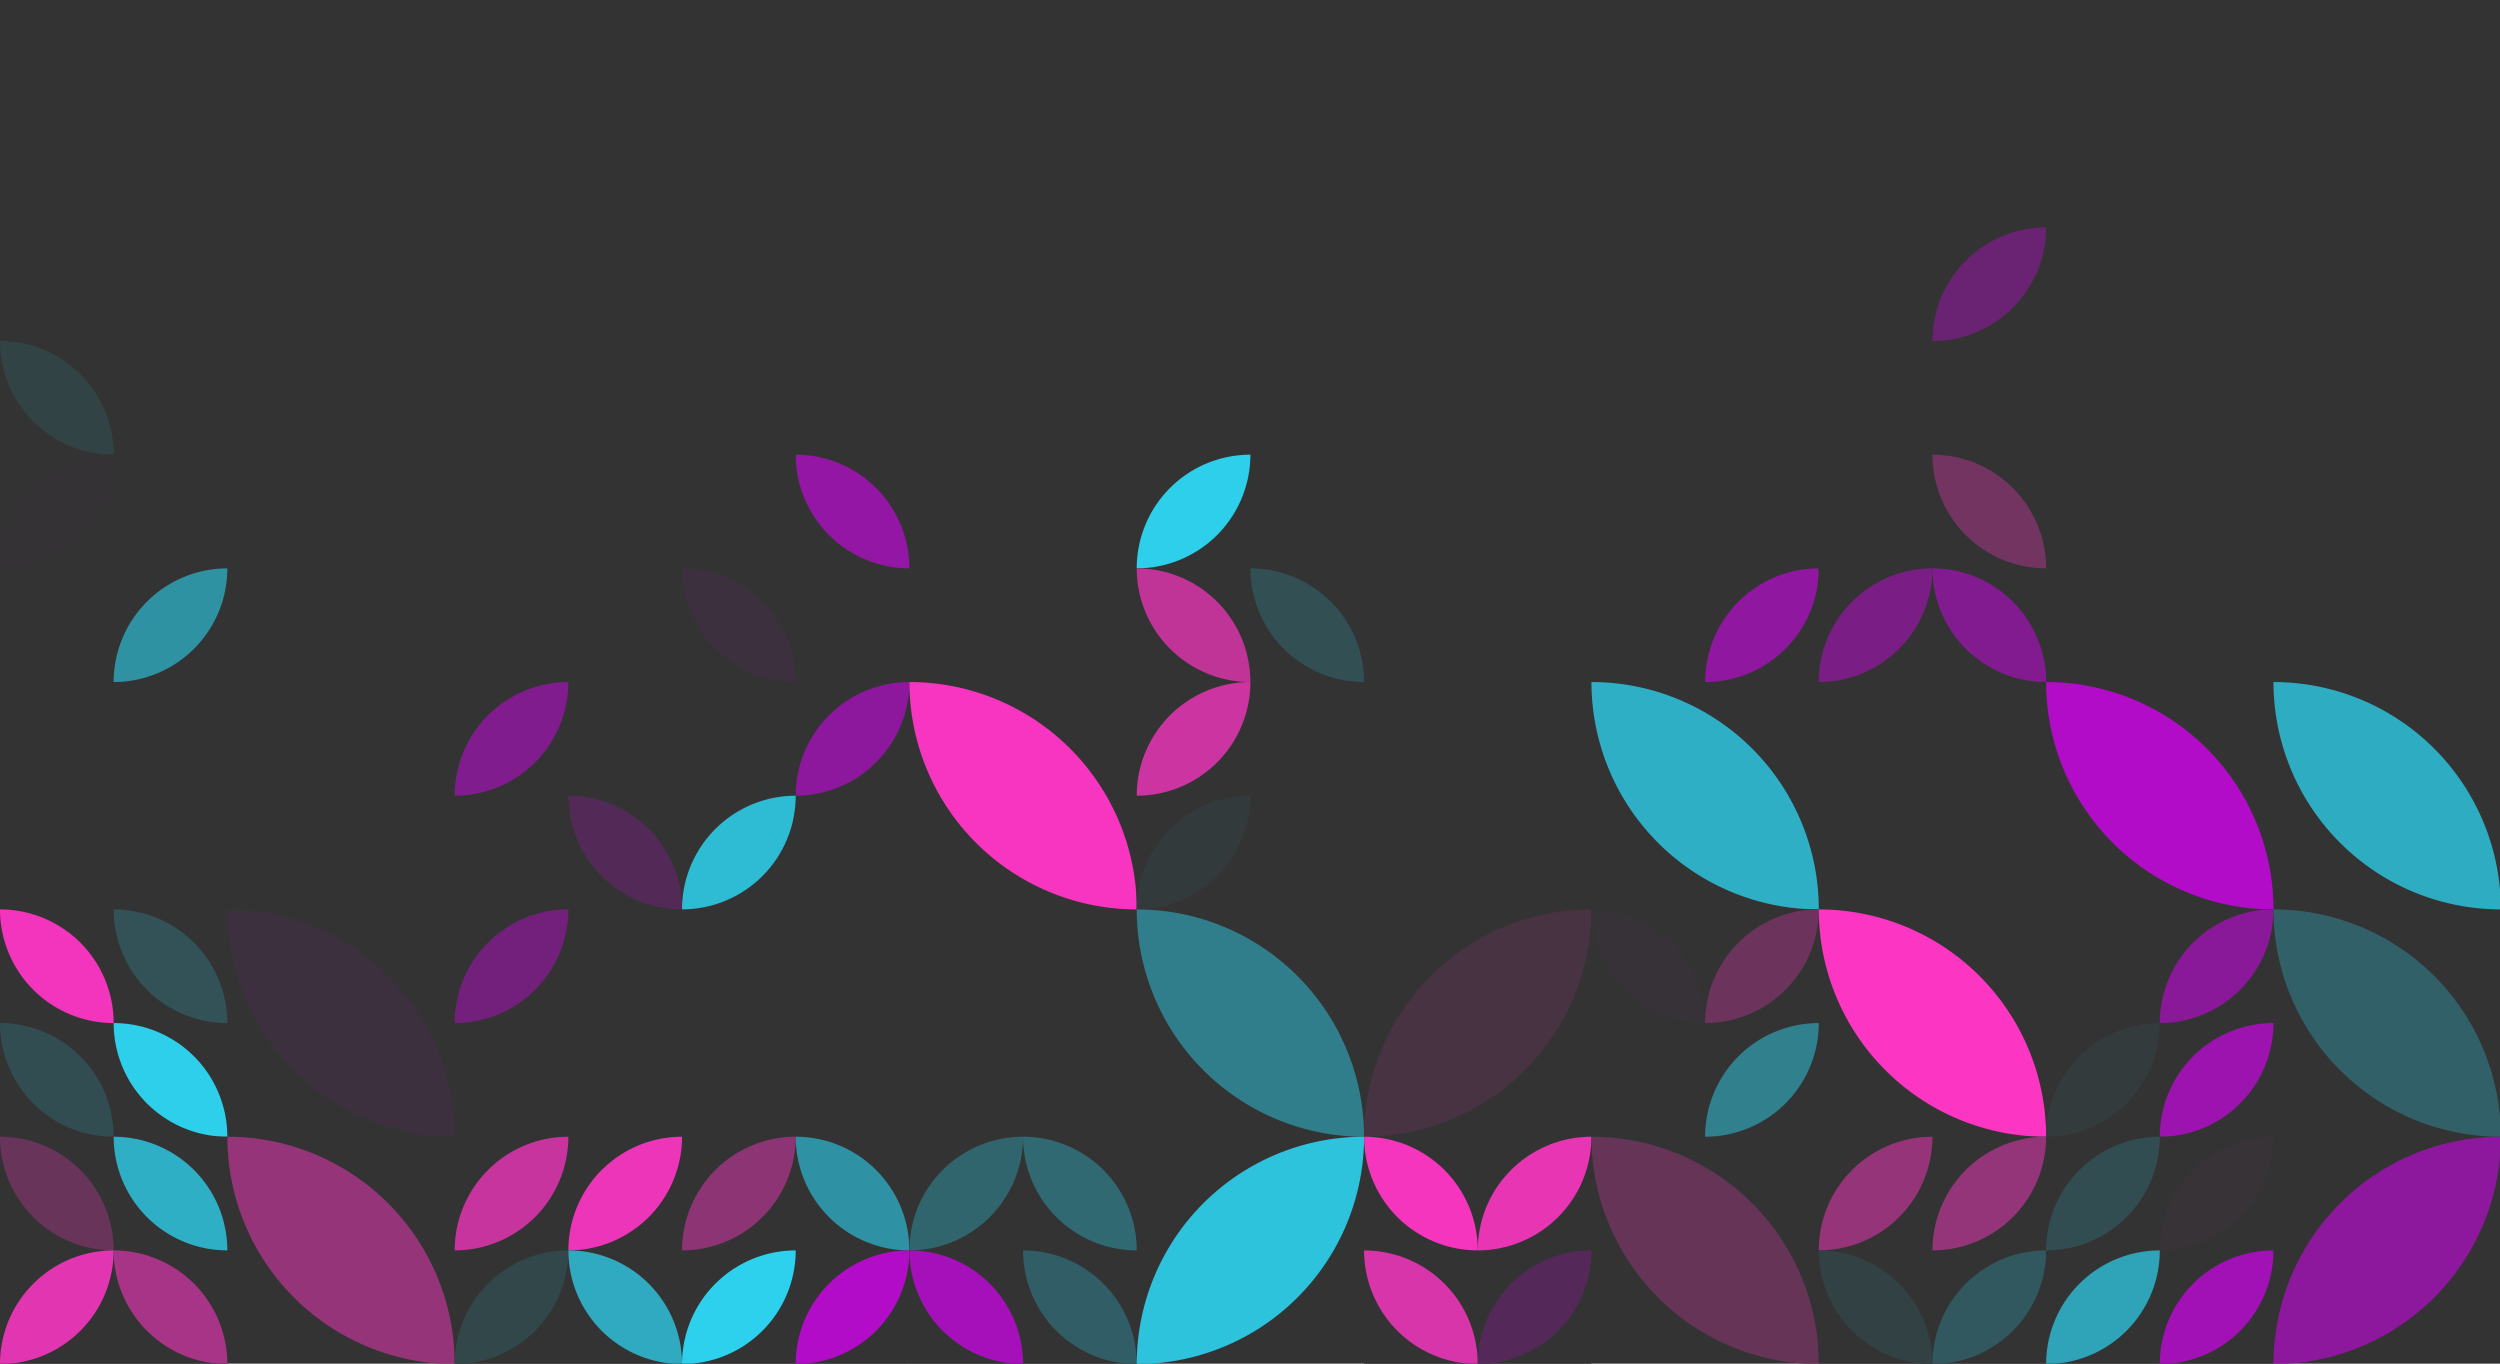<?xml version="1.0" standalone="no"?><svg xmlns:xlink="http://www.w3.org/1999/xlink" xmlns="http://www.w3.org/2000/svg" viewBox="0 0 1000 545.459" preserveAspectRatio="xMaxYMax slice"><g transform="scale(1.537)"><rect x="0" y="0" width="650.833" height="355" fill="#333333"/><rect x="0" y="59.167" width="59.167" height="59.167" fill="#333333"/><path d="M 0 88.75 A 29.58 29.58 0 0 1  29.58 118.33 L 0 88.75 A 29.58 29.58 0 0 0 29.58 118.33" fill="#324346"/><rect x="236.667" y="59.167" width="59.167" height="59.167" fill="#333333"/><rect x="473.333" y="59.167" width="59.167" height="59.167" fill="#333333"/><path d="M 502.92 88.75 A 29.58 29.58 0 0 1  532.5 59.17 L 502.92 88.75 A 29.58 29.58 0 0 0 532.5 59.17" fill="#692372"/><rect x="0" y="118.333" width="59.167" height="59.167" fill="#333333"/><path d="M 0 147.91 A 29.58 29.58 0 0 1  29.58 118.33 L 0 147.91 A 29.58 29.58 0 0 0 29.58 118.33" fill="#353235"/><path d="M 29.58 177.5 A 29.58 29.58 0 0 1  59.16 147.92 L 29.58 177.5 A 29.58 29.58 0 0 0 59.16 147.92" fill="#2f92a3"/><rect x="177.5" y="118.333" width="59.167" height="59.167" fill="#333333"/><path d="M 207.08 118.33 A 29.58 29.58 0 0 1  236.66 147.91 L 207.08 118.33 A 29.58 29.58 0 0 0 236.66 147.91" fill="#9416a5"/><path d="M 177.5 147.92 A 29.58 29.58 0 0 1  207.08 177.5 L 177.5 147.92 A 29.58 29.58 0 0 0 207.08 177.5" fill="#3c303e"/><rect x="295.833" y="118.333" width="59.167" height="59.167" fill="#333333"/><path d="M 295.83 147.91 A 29.58 29.58 0 0 1  325.41 118.33 L 295.83 147.91 A 29.58 29.58 0 0 0 325.41 118.33" fill="#2dcfeb"/><path d="M 295.83 147.92 A 29.58 29.58 0 0 1  325.41 177.5 L 295.83 147.92 A 29.58 29.58 0 0 0 325.41 177.5" fill="#c03498"/><path d="M 325.42 147.92 A 29.58 29.58 0 0 1  355 177.5 L 325.42 147.92 A 29.58 29.58 0 0 0 355 177.5" fill="#324f54"/><rect x="414.167" y="118.333" width="59.167" height="59.167" fill="#333333"/><path d="M 443.75 177.5 A 29.58 29.58 0 0 1  473.33 147.92 L 443.75 177.5 A 29.58 29.58 0 0 0 473.33 147.92" fill="#90179f"/><rect x="473.333" y="118.333" width="59.167" height="59.167" fill="#333333"/><path d="M 502.92 118.33 A 29.58 29.58 0 0 1  532.5 147.91 L 502.92 118.33 A 29.58 29.58 0 0 0 532.5 147.91" fill="#733461"/><path d="M 473.33 177.5 A 29.58 29.58 0 0 1  502.91 147.92 L 473.33 177.5 A 29.58 29.58 0 0 0 502.91 147.92" fill="#7a1e86"/><path d="M 502.92 147.92 A 29.58 29.58 0 0 1  532.5 177.5 L 502.92 147.92 A 29.58 29.58 0 0 0 532.5 177.5" fill="#821b90"/><rect x="118.333" y="177.5" width="59.167" height="59.167" fill="#333333"/><path d="M 118.33 207.08 A 29.58 29.58 0 0 1  147.91 177.5 L 118.33 207.08 A 29.58 29.58 0 0 0 147.91 177.5" fill="#801c8e"/><path d="M 147.92 207.08 A 29.58 29.58 0 0 1  177.5 236.66 L 147.92 207.08 A 29.58 29.58 0 0 0 177.5 236.66" fill="#532958"/><rect x="177.5" y="177.5" width="59.167" height="59.167" fill="#333333"/><path d="M 207.08 207.08 A 29.58 29.58 0 0 1  236.66 177.5 L 207.08 207.08 A 29.58 29.58 0 0 0 236.66 177.5" fill="#8d189d"/><path d="M 177.5 236.66 A 29.58 29.58 0 0 1  207.08 207.08 L 177.5 236.66 A 29.58 29.58 0 0 0 207.08 207.08" fill="#2ebcd5"/><path d="M 236.67 177.5 A 59.17 59.17 0 0 1  295.84 236.67 L 236.67 177.5 A 59.17 59.17 0 0 0 295.84 236.67" fill="#f735c0"/><rect x="295.833" y="177.5" width="59.167" height="59.167" fill="#333333"/><path d="M 295.83 207.08 A 29.58 29.58 0 0 1  325.41 177.5 L 295.83 207.08 A 29.58 29.58 0 0 0 325.41 177.5" fill="#cc35a1"/><path d="M 295.83 236.66 A 29.58 29.58 0 0 1  325.41 207.08 L 295.83 236.66 A 29.58 29.58 0 0 0 325.41 207.08" fill="#333a3c"/><path d="M 414.17 177.5 A 59.17 59.17 0 0 1  473.34 236.67 L 414.17 177.5 A 59.17 59.17 0 0 0 473.34 236.67" fill="#2eafc6"/><path d="M 532.5 177.5 A 59.17 59.17 0 0 1  591.67 236.67 L 532.5 177.5 A 59.17 59.17 0 0 0 591.67 236.67" fill="#b30cc9"/><path d="M 591.67 177.5 A 59.17 59.17 0 0 1  650.84 236.67 L 591.67 177.5 A 59.17 59.17 0 0 0 650.84 236.67" fill="#2eacc2"/><rect x="0" y="236.667" width="59.167" height="59.167" fill="#333333"/><path d="M 0 236.67 A 29.58 29.58 0 0 1  29.58 266.25 L 0 236.67 A 29.58 29.58 0 0 0 29.58 266.25" fill="#f335bd"/><path d="M 29.58 236.67 A 29.58 29.58 0 0 1  59.16 266.25 L 29.58 236.67 A 29.58 29.58 0 0 0 59.16 266.25" fill="#325258"/><path d="M 0 266.25 A 29.58 29.58 0 0 1  29.58 295.83 L 0 266.25 A 29.58 29.58 0 0 0 29.58 295.83" fill="#324d51"/><path d="M 29.58 266.25 A 29.58 29.58 0 0 1  59.16 295.83 L 29.58 266.25 A 29.58 29.58 0 0 0 59.16 295.83" fill="#2dcfeb"/><path d="M 59.17 236.67 A 59.17 59.17 0 0 1  118.34 295.84 L 59.17 236.67 A 59.17 59.17 0 0 0 118.34 295.84" fill="#3c303e"/><rect x="118.333" y="236.667" width="59.167" height="59.167" fill="#333333"/><path d="M 118.33 266.25 A 29.58 29.58 0 0 1  147.91 236.67 L 118.33 266.25 A 29.58 29.58 0 0 0 147.91 236.67" fill="#73207d"/><path d="M 295.83 236.67 A 59.17 59.17 0 0 1  355 295.84 L 295.83 236.67 A 59.17 59.17 0 0 0 355 295.84" fill="#307d8b"/><path d="M 355 295.84 A 59.17 59.17 0 0 1  414.17 236.67 L 355 295.84 A 59.17 59.17 0 0 0 414.17 236.67" fill="#473342"/><rect x="414.167" y="236.667" width="59.167" height="59.167" fill="#333333"/><path d="M 414.17 236.67 A 29.58 29.58 0 0 1  443.75 266.25 L 414.17 236.67 A 29.58 29.58 0 0 0 443.75 266.25" fill="#363237"/><path d="M 443.75 266.25 A 29.58 29.58 0 0 1  473.33 236.67 L 443.75 266.25 A 29.58 29.58 0 0 0 473.33 236.67" fill="#6c345c"/><path d="M 443.75 295.83 A 29.58 29.58 0 0 1  473.33 266.25 L 443.75 295.83 A 29.58 29.58 0 0 0 473.33 266.25" fill="#30808e"/><path d="M 473.33 236.67 A 59.17 59.17 0 0 1  532.5 295.84 L 473.33 236.67 A 59.17 59.17 0 0 0 532.5 295.84" fill="#fc35c3"/><rect x="532.5" y="236.667" width="59.167" height="59.167" fill="#333333"/><path d="M 532.5 236.67 A 29.58 29.58 0 0 1  562.08 266.25 L 532.5 236.67 A 29.58 29.58 0 0 0 562.08 266.25" fill="#333333"/><path d="M 562.08 266.25 A 29.58 29.58 0 0 1  591.66 236.67 L 562.08 266.25 A 29.58 29.58 0 0 0 591.66 236.67" fill="#8a1999"/><path d="M 532.5 295.83 A 29.58 29.58 0 0 1  562.08 266.25 L 532.5 295.83 A 29.58 29.58 0 0 0 562.08 266.25" fill="#333b3d"/><path d="M 562.08 295.83 A 29.58 29.58 0 0 1  591.66 266.25 L 562.08 295.83 A 29.58 29.58 0 0 0 591.66 266.25" fill="#9d13b0"/><path d="M 591.67 236.67 A 59.17 59.17 0 0 1  650.84 295.84 L 591.67 236.67 A 59.17 59.17 0 0 0 650.84 295.84" fill="#316068"/><rect x="0" y="295.833" width="59.167" height="59.167" fill="#333333"/><path d="M 0 295.83 A 29.58 29.58 0 0 1  29.58 325.41 L 0 295.83 A 29.58 29.58 0 0 0 29.58 325.41" fill="#69345a"/><path d="M 29.58 295.83 A 29.58 29.58 0 0 1  59.16 325.41 L 29.58 295.83 A 29.58 29.58 0 0 0 59.16 325.41" fill="#2eafc5"/><path d="M 0 355 A 29.58 29.58 0 0 1  29.58 325.42 L 0 355 A 29.58 29.58 0 0 0 29.58 325.42" fill="#e235b1"/><path d="M 29.58 325.42 A 29.58 29.58 0 0 1  59.16 355 L 29.58 325.42 A 29.58 29.58 0 0 0 59.16 355" fill="#a83487"/><path d="M 59.17 295.83 A 59.17 59.17 0 0 1  118.34 355 L 59.17 295.83 A 59.17 59.17 0 0 0 118.34 355" fill="#953479"/><rect x="118.333" y="295.833" width="59.167" height="59.167" fill="#333333"/><path d="M 118.33 325.41 A 29.58 29.58 0 0 1  147.91 295.83 L 118.33 325.41 A 29.58 29.58 0 0 0 147.91 295.83" fill="#c7349d"/><path d="M 147.92 325.41 A 29.58 29.58 0 0 1  177.5 295.83 L 147.92 325.41 A 29.58 29.58 0 0 0 177.5 295.83" fill="#ec35b8"/><path d="M 118.33 355 A 29.58 29.58 0 0 1  147.91 325.42 L 118.33 355 A 29.58 29.58 0 0 0 147.91 325.42" fill="#32474a"/><path d="M 147.92 325.42 A 29.58 29.58 0 0 1  177.5 355 L 147.92 325.42 A 29.58 29.58 0 0 0 177.5 355" fill="#2faac0"/><rect x="177.5" y="295.833" width="59.167" height="59.167" fill="#333333"/><path d="M 177.5 325.41 A 29.58 29.58 0 0 1  207.08 295.83 L 177.5 325.41 A 29.58 29.58 0 0 0 207.08 295.83" fill="#8d3474"/><path d="M 207.08 295.83 A 29.58 29.58 0 0 1  236.66 325.41 L 207.08 295.83 A 29.58 29.58 0 0 0 236.66 325.41" fill="#2f92a4"/><path d="M 177.5 355 A 29.58 29.58 0 0 1  207.08 325.42 L 177.5 355 A 29.58 29.58 0 0 0 207.08 325.42" fill="#2dd1ee"/><path d="M 207.08 355 A 29.58 29.58 0 0 1  236.66 325.42 L 207.08 355 A 29.58 29.58 0 0 0 236.66 325.42" fill="#b30cc8"/><rect x="236.667" y="295.833" width="59.167" height="59.167" fill="#333333"/><path d="M 236.67 325.41 A 29.58 29.58 0 0 1  266.25 295.83 L 236.67 325.41 A 29.58 29.58 0 0 0 266.25 295.83" fill="#31656d"/><path d="M 266.25 295.83 A 29.58 29.58 0 0 1  295.83 325.41 L 266.25 295.83 A 29.58 29.58 0 0 0 295.83 325.41" fill="#316973"/><path d="M 236.67 325.42 A 29.58 29.58 0 0 1  266.25 355 L 236.67 325.42 A 29.58 29.58 0 0 0 266.25 355" fill="#a610ba"/><path d="M 266.25 325.42 A 29.58 29.58 0 0 1  295.83 355 L 266.25 325.42 A 29.58 29.58 0 0 0 295.83 355" fill="#315e66"/><path d="M 295.83 355 A 59.17 59.17 0 0 1  355 295.83 L 295.83 355 A 59.17 59.17 0 0 0 355 295.83" fill="#2ec3dd"/><rect x="355" y="295.833" width="59.167" height="59.167" fill="#333333"/><path d="M 355 295.83 A 29.58 29.58 0 0 1  384.58 325.41 L 355 295.83 A 29.58 29.58 0 0 0 384.58 325.41" fill="#f535be"/><path d="M 384.58 325.41 A 29.58 29.58 0 0 1  414.16 295.83 L 384.58 325.41 A 29.58 29.58 0 0 0 414.16 295.83" fill="#e735b4"/><path d="M 355 325.42 A 29.58 29.58 0 0 1  384.58 355 L 355 325.42 A 29.58 29.58 0 0 0 384.58 355" fill="#d835aa"/><path d="M 384.58 355 A 29.58 29.58 0 0 1  414.16 325.42 L 384.58 355 A 29.58 29.58 0 0 0 414.16 325.42" fill="#542959"/><path d="M 414.17 295.83 A 59.17 59.17 0 0 1  473.34 355 L 414.17 295.83 A 59.17 59.17 0 0 0 473.34 355" fill="#663457"/><rect x="473.333" y="295.833" width="59.167" height="59.167" fill="#333333"/><path d="M 473.33 325.41 A 29.58 29.58 0 0 1  502.91 295.83 L 473.33 325.41 A 29.58 29.58 0 0 0 502.91 295.83" fill="#96347a"/><path d="M 502.92 325.41 A 29.58 29.58 0 0 1  532.5 295.83 L 502.92 325.41 A 29.58 29.58 0 0 0 532.5 295.83" fill="#943479"/><path d="M 473.33 325.42 A 29.58 29.58 0 0 1  502.91 355 L 473.33 325.42 A 29.58 29.58 0 0 0 502.91 355" fill="#324143"/><path d="M 502.92 355 A 29.58 29.58 0 0 1  532.5 325.42 L 502.92 355 A 29.58 29.58 0 0 0 532.5 325.42" fill="#32585f"/><rect x="532.5" y="295.833" width="59.167" height="59.167" fill="#333333"/><path d="M 532.5 325.41 A 29.58 29.58 0 0 1  562.08 295.83 L 532.5 325.41 A 29.58 29.58 0 0 0 562.08 295.83" fill="#324d52"/><path d="M 562.08 325.41 A 29.58 29.58 0 0 1  591.66 295.83 L 562.08 325.41 A 29.58 29.58 0 0 0 591.66 295.83" fill="#373336"/><path d="M 532.5 355 A 29.58 29.58 0 0 1  562.08 325.42 L 532.5 355 A 29.58 29.58 0 0 0 562.08 325.42" fill="#2fa3b7"/><path d="M 562.08 355 A 29.58 29.58 0 0 1  591.66 325.42 L 562.08 355 A 29.58 29.58 0 0 0 591.66 325.42" fill="#a211b5"/><path d="M 591.67 355 A 59.17 59.17 0 0 1  650.84 295.83 L 591.67 355 A 59.17 59.17 0 0 0 650.84 295.83" fill="#8d189d"/></g></svg>